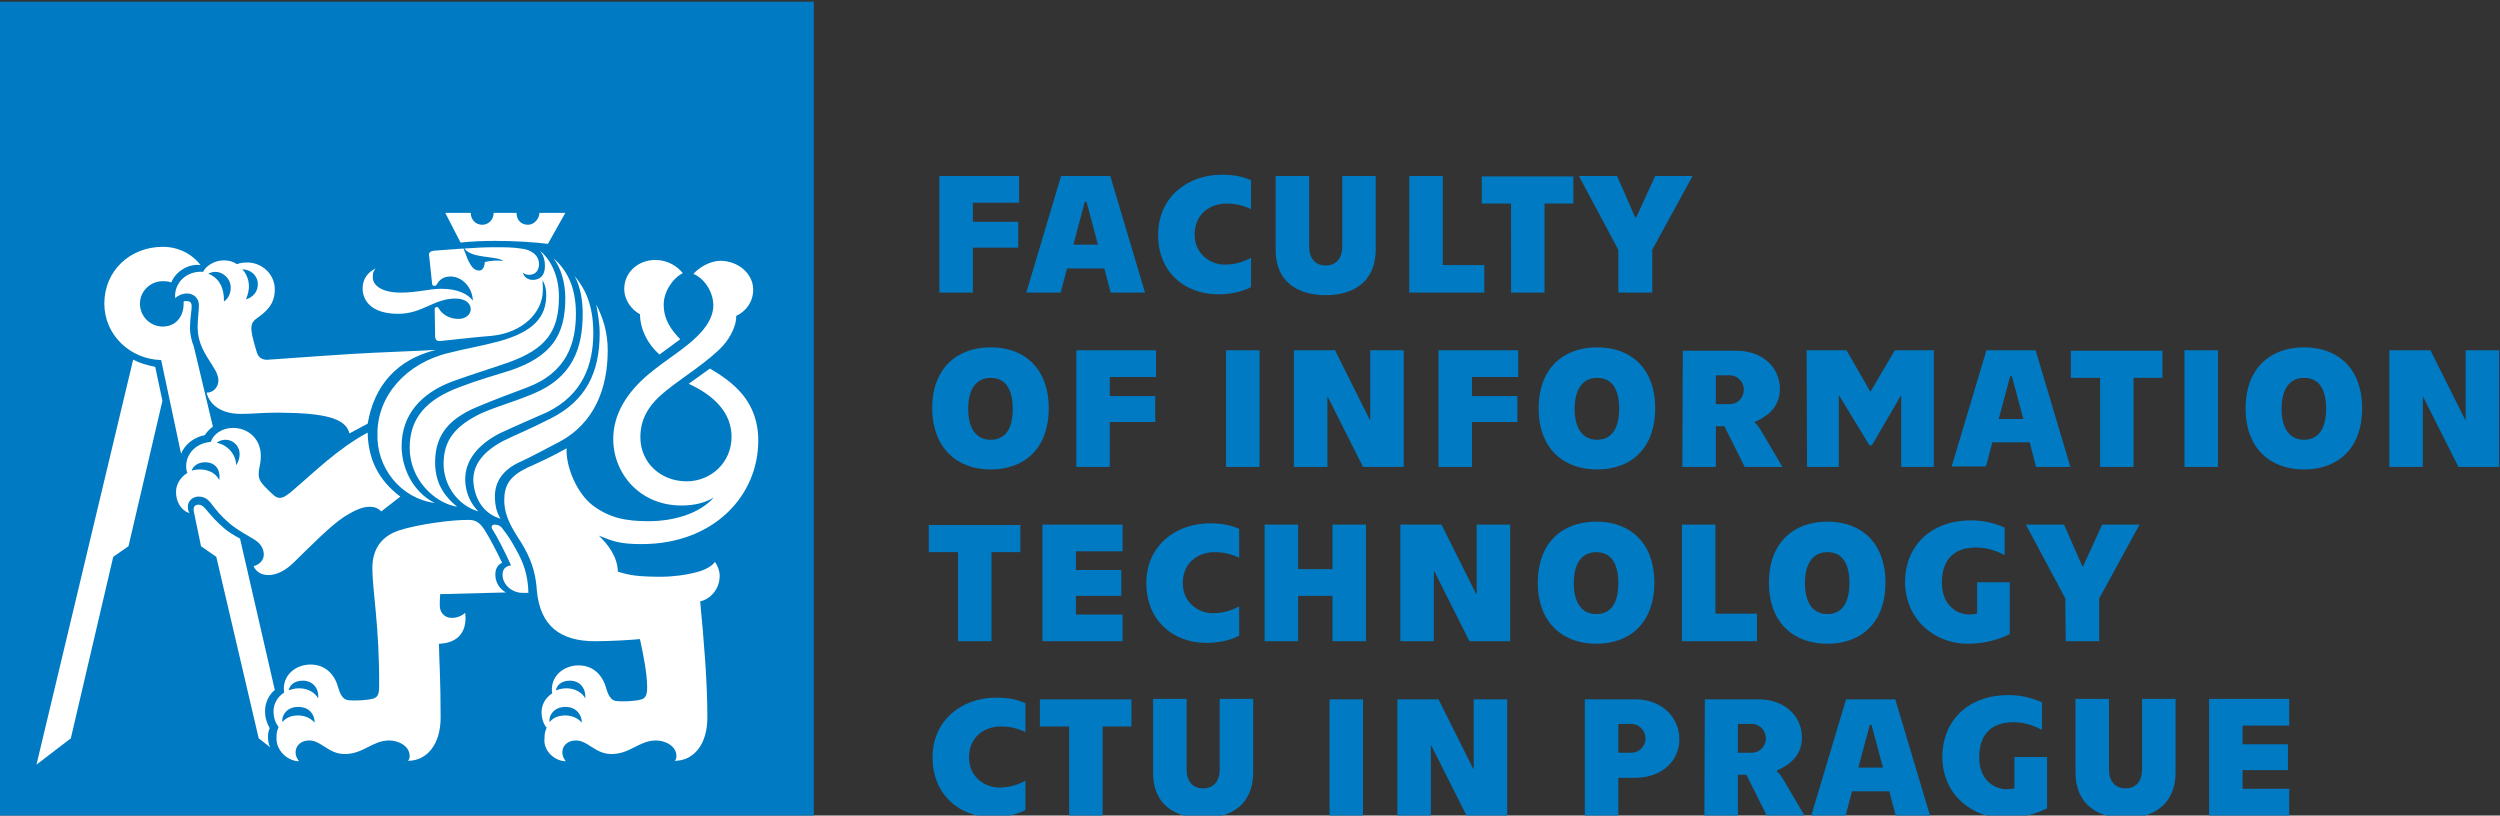<?xml version="1.0" encoding="utf-8"?>
<svg version="1.1" id="Layer_1" xmlns="http://www.w3.org/2000/svg" x="0px" y="0px"
	 viewBox="0 0 589.5 192.3" style="enable-background:new 0 0 589.5 192.3;" xml:space="preserve">
<rect x="0" y="0" width="589.5" height="192.3" fill="#333333" stroke="none"/>
<style type="text/css">
	.st0{fill:#007AC2;}
	.st1{fill:#FFFFFF;}
</style>
<g>
	<rect x="0" y="0.4" class="st0" width="191.9" height="191.9"/>
	<g>
		<path class="st1" d="M155.5,83.6l4.9-3.6c-1.9-2-3.9-4.4-3.9-8.2c0-2.9,2-6.1,4.5-7.4c-1.3-1.6-3.5-3.1-6.5-3.1
			c-4,0-7.3,2.9-7.3,6.8c0,2.7,1.7,4.9,3.7,6C151,77.8,152.7,81.1,155.5,83.6 M129.2,57.5l4.1-7.3h-6.1c0,1.3-1.2,2.8-2.7,2.8
			c-1.6,0-2.7-1.1-2.7-2.8h-5.4c0,1.6-1.2,2.8-2.7,2.8c-1.5,0-2.7-1.2-2.7-2.8H105l3.6,7c2.8-0.3,5.4-0.4,8.1-0.4
			C121.6,56.8,125.9,57.1,129.2,57.5 M118,122.3c-0.7-1.2-1.3-2.7-1.3-5.3c0-3.5,2-6.4,6.2-8.2c2.8-1.3,4.9-2.5,8.6-4.4
			c8.8-4.5,11.8-13,11.8-21.8c0-4.4-1.2-7.8-2.7-10.8c0.4,2.4,0.8,4.4,0.8,6.8c0,9.2-3.2,15.9-11.6,20.1c-5.3,2.7-8,3.7-11.2,5.3
			c-4.5,2.4-7,5.4-7,9.2C111.8,117.8,114.2,121.2,118,122.3 M112.8,120.6c-1.5-1.5-3.1-4.1-3.1-7.6c0-4.4,2.9-8.1,8.1-10.8
			c4.5-2.1,7.2-3.2,11.2-5c8.4-4.1,10.9-11.2,10.9-18.7c0-7.3-2.4-11-4.4-13.4c1.5,2.8,1.9,6.1,1.9,8.9c0,8.1-2.4,15.1-11.8,18.9
			c-4.8,2-7.8,2.7-12,4.5c-6.5,3.1-9,6.6-9,12C104.6,114.3,107.8,119.1,112.8,120.6 M107.8,119.5c-2.3-1.9-5.2-4.9-5.2-10.4
			c0-5.7,2.4-10,9.8-13.1c4.8-2,7.3-2.9,11.8-4.6c9.6-3.6,11.6-10.6,11.6-17.5c0-6.6-2.4-10.5-5.3-13c1.7,2.1,2.8,5.7,2.8,9.4
			c0,8.8-3.3,13.7-12.8,17c-3.9,1.2-8,2.4-12.2,4c-7.7,2.9-11.7,7.2-11.7,14.3C96.6,113,102.4,118.6,107.8,119.5 M102.5,118.6
			c-5.3-2.7-7.8-8.4-7.8-13.4c0-7.3,4.5-12.5,12.1-15.3c4.7-1.7,8.4-2.8,13-4.4c9-3.2,12-7.4,12-15.5c0-4.6-1.7-8.6-4.5-10.9
			c0.9,1.1,1.2,2.4,1.2,3.6c0,2.3-1.2,3.3-2.9,3.3c-1.1,0-2.1-0.7-2.3-1.7c0.5,0.4,0.9,0.5,1.5,0.5c1.5,0,2.3-1.1,2.3-2.5
			c0-2.3-2.1-3.5-4.3-3.7c-1.9-0.3-3.9-0.3-6.1-0.3s-4.4,0.1-7.2,0.3c1.7,2.4,7.4,1.7,9.2,2.9c-1.5-0.1-2.9-0.1-4.4,0.3
			c0,0.9-0.4,2-1.3,2c-1.7,0-2.5-1.9-3.7-5.2l-6.8,0.5c-1.1,0.1-1.5,0.5-1.3,1.3l0.7,6.6c0,0.3,0.3,0.4,0.5,0.4
			c0.3,0,0.5-0.1,0.7-0.5c0.3-0.5,1.1-1.7,3.1-1.7c2.9,0,5.2,2.7,5.3,5.7c-1.1-1.5-3.5-2.8-7.4-2.8c-3.1,0-5.6,0.9-9.6,0.9
			c-4.3,0-6.6-1.6-6.6-3.6c0-0.9,0.1-1.5,0.7-2.1c-1.7,0.8-3.1,2.3-3.1,4.7c0,2.9,2.1,6,8.4,6c5.7,0,8.4-3.6,13.5-3.6
			c2.4,0,3.6,1.2,3.6,2.5c0,1.2-1.1,2.3-2.9,2.3c-2.3,0-3.9-1.2-4.6-2.4c-0.1-0.3-0.3-0.4-0.5-0.4c-0.4,0-0.5,0.3-0.5,0.5l0.1,6.4
			c0,0.8,0.4,1.2,1.3,1.1c4-0.4,8.1-0.9,12-1.2c7.2-0.7,12.1-5.4,12.1-10.8c0-0.8,0-1.5-0.1-2.3c0.7,1.1,0.9,2.1,0.9,3.5
			c0,4.9-2.7,8.6-11.2,10.9c-4.5,1.2-7.8,1.7-11.7,2.7c-10.2,2.4-16.9,10.2-16.9,19C88.7,110.2,94.4,117.5,102.5,118.6 M58,70.6
			c0.5-1.2,0.7-2.3,0.7-3.1c0-1.7-0.8-3.3-1.6-4c2,0,3.7,1.5,3.7,3.5C60.8,68.9,59.6,70.1,58,70.6 M82.4,102.2l4.3-2.3
			c1.5-8.9,6.8-15.1,16.1-17.4c-4.9,0.3-9.2,0.4-15.1,0.7c-6.4,0.3-16.9,1.1-24.2,1.6C62,85,61,84.4,60.6,83.2
			c-0.4-1.3-1.2-3.9-1.3-5.3c-0.1-1.2,0.1-2,1.2-2.8c2.1-1.5,4.3-3.2,4.3-6.8c0-3.9-3.3-6.4-6.4-6.4c-1.1,0-1.9,0.1-2.5,0.4
			c-0.8-0.5-1.6-0.9-3.2-0.9c-2.3,0-4.3,1.5-4.8,2.7c-3.8-0.3-6.9,2.5-6.6,6.2c0.5-0.5,1.6-1.1,2.8-1.1c1.5,0,2.8,1.1,2.8,2.7
			c0,1.5-0.3,3.3-0.3,5.3c0,6.1,4.9,9.3,4.9,12.5c0,1.6-1.2,2.9-2.8,2.9c0.9,3.3,4,5,8.1,5c2.7,0,5-0.3,8.9-0.3
			C76.7,97.4,81.5,98.6,82.4,102.2 M123.3,139.8h1.3c-0.1-4.3-1.2-7.2-2.9-10.2c-0.9-1.7-2.1-3.6-3.1-4.8c-0.5-0.8-1.2-1.1-2-1.1
			c-0.5,0-0.9,0.4-0.5,1.1c1.1,1.7,2.5,4.4,4.4,8.5c-1.6,0.3-2,1.1-2,2.4C118.6,137.8,120.6,139.8,123.3,139.8 M52.8,71.1
			c0.1-3.7-1.5-5.7-3.7-6.6c0.4-0.1,0.9-0.4,1.7-0.4c1.7,0,3.6,1.5,3.6,3.7C54.4,69,54,70.3,52.8,71.1 M138,164.7
			c-0.5-1.2-2.3-2.4-4.4-2.4c-1.2,0-2,0.3-2.5,0.5c0.1-1.1,1.2-2.3,3.3-2.3C136.9,160.5,138.2,162.5,138,164.7 M137.2,170.4
			c-0.8-0.9-2.1-1.7-3.9-1.7c-2.1,0-3.2,0.9-3.7,1.6c-0.3-1.6,1.1-3.6,3.6-3.6C135.8,166.6,137.2,168.5,137.2,170.4 M42.7,107
			c0.9-2.3,3.1-3.9,5.6-4.4c0.5-0.8,1.2-1.5,1.9-2l-4.5-18.9c-0.5-1.3-0.9-2.7-0.9-4.5c0-2,0.4-4,0.4-5c0-0.9-0.5-1.2-1.1-1.2
			c-0.4,0-0.7,0-0.8,0.1v0.5c0,3.1-1.9,5.4-4.9,5.4c-3.1,0-5.4-2.5-5.4-5.4s2.4-5.3,5.4-5.3c0.5,0,1.2,0,2,0.3
			c0.9-2.4,3.9-4.5,6.9-4.1c-2.1-2.7-5.3-4.3-8.9-4.3c-7.7,0-13.8,5.6-13.8,13.4c0,7.3,6,13.1,13.4,13.3L42.7,107z M63.3,135.6
			c2,0,4.1-1.1,6.1-3.1c3.6-3.5,8.6-8.6,11.7-10.6c2.7-1.7,4.4-2.4,6.1-2.4c1.1,0,1.9,0.3,2.7,1.1l4.5-3.5
			c-5.2-3.9-7.6-8.9-7.7-15.1c-7.2,3.9-12.4,9.2-18.3,14.2c-1.1,0.8-1.6,1.2-2.5,1.2c-0.9,0-1.7-0.9-3.3-2.5
			c-1.3-1.3-1.6-2.1-1.6-3.1c0-1.6,0.5-2.1,0.5-4.3c0-4.3-3.3-6.6-6.5-6.6c-2.7,0-4.7,1.5-5.3,3.3c-3.6,0.3-5.8,2.9-5.8,5.7
			c0,0.7,0.1,1.2,0.3,1.6c-1.3,0.8-2.7,2.4-2.7,4.5c0,2.3,1.2,4.4,3.2,5c-0.3-0.4-0.4-0.9-0.4-1.6c0-1.2,1.1-2.3,2.5-2.3
			c1.2,0,2,0.4,2.9,1.5c1.2,1.6,2.4,3.1,4.4,4.8c1.9,1.6,4,2.7,6,3.9c1.2,0.8,2.1,1.9,2.1,3.5c0,1.1-0.8,2.3-2.4,2.7
			C60.4,134.9,61.7,135.6,63.3,135.6 M55.7,109.7c-0.1-2.7-2.1-4.8-4.6-5.3c0.4-0.3,1.1-0.7,2.1-0.7c1.9,0,3.3,1.6,3.3,3.3
			C56.5,108.3,56.1,109,55.7,109.7 M70.5,179.5c-0.5-0.7-0.8-1.3-0.8-2.1c0-1.6,1.3-2.8,3.2-2.8c2.9,0,4.5,3.2,8.4,3.2
			c4.4,0,6.5-3.2,10.5-3.2c2,0,4.8,1.2,4.8,3.7c0,0.4-0.1,0.8-0.4,1.1c4.5,0,7.7-3.9,7.7-10.2c0-8.9-0.3-12.5-0.4-17.4
			c3.5-0.1,6.8-1.9,6.2-7.3c-0.9,0.8-2,1.2-3.2,1.2c-1.6,0-2.8-1.2-2.8-2.9c0-0.8,0-1.7,0.1-2.7l15.5-0.4c-1.5-0.8-2.5-2.4-2.5-4.2
			c0-1.3,0.5-2.3,1.6-2.8c-1.5-3.1-2.7-5.4-4.1-7.7c-0.8-1.2-1.7-2.4-3.6-2.4c-4.1-0.1-12.5,1.1-16.7,2.5c-3.2,1.1-6.2,3.5-6.2,8.9
			c0,5.1,1.7,13.9,1.6,27.9c0,2-0.5,2.7-1.7,2.9c-1.1,0.3-3.9,0.5-5.6,0.3c-0.9-0.1-1.7-0.8-2.3-2.8c-0.7-2.8-2.7-5.6-6.6-5.6
			c-3.6,0-6.8,2.7-6.2,6.6c-1.7,1.1-2.5,2.8-2.5,4.4c0,1.6,0.5,2.9,1.2,3.7c-0.4,0.9-0.5,1.5-0.5,2.4C65,177.1,68,179.5,70.5,179.5
			 M51.7,113.2c-0.8-1.6-2.5-2.5-4.5-2.5c-0.8,0-1.5,0.1-2,0.3c0.3-1.1,1.5-2,3.2-2C50.7,109,52.1,110.7,51.7,113.2 M75,164.7
			c-0.5-1.2-2.3-2.4-4.4-2.4c-1.2,0-2,0.3-2.5,0.5c0.1-1.1,1.2-2.3,3.3-2.3C73.9,160.5,75.3,162.5,75,164.7 M63.7,176.2
			c-0.4-0.8-0.5-1.6-0.5-2.4c0-0.8,0.1-1.5,0.4-2.1c-0.7-1.2-1.1-2.5-1.1-4c0-2,0.9-3.9,2.3-5l-8.2-35.7c-1.3-0.7-2.7-1.5-3.7-2.4
			c-1.9-1.6-2.9-2.8-4.6-4.8c-0.5-0.5-0.9-0.8-1.5-0.8c-0.8,0-1.3,0.5-1.1,1.6l1.7,8.2l3.6,2.5l10,42.8L63.7,176.2z M74.2,170.4
			c-0.8-0.9-2.1-1.7-3.9-1.7c-2.1,0-3.2,0.9-3.7,1.6c-0.3-1.6,1.1-3.6,3.6-3.6C72.9,166.6,74.2,168.5,74.2,170.4 M8.6,180.3l8.1-6.2
			l10-42.8l3.6-2.5l8-34.3l-1.7-8c-2-0.4-3.7-0.9-5.2-1.7L8.6,180.3z M133.4,179.5c-0.5-0.7-0.8-1.3-0.8-2.1c0-1.6,1.3-2.8,3.2-2.8
			c2.9,0,4.5,3.2,8.4,3.2c4.4,0,6.5-3.2,10.5-3.2c2,0,4.8,1.2,4.8,3.7c0,0.4-0.1,0.8-0.4,1.1c4.5,0,7.7-3.9,7.7-10.2
			c0-8.5-0.8-17.9-1.7-27.4c2.4-0.5,4.6-2.9,4.6-6c0-1.1-0.4-2.3-1.1-3.3c-0.7,0.9-1.9,1.7-3.9,2.3c-2.8,0.8-6.2,1.2-8.8,1.2
			c-5.7,0-7.6-0.4-10.2-1.2c-0.1-3.6-2.4-6.5-4.5-8.5c3.3,1.3,4.8,2,10.1,2c17,0,27.5-11.4,27.5-24.4c0-9.4-6-13.8-11.4-17l-5,3.6
			c6.1,2.8,10.1,6.9,10.1,12.5c0,6.1-4.9,10.5-10.6,10.5c-6.1,0-10.9-4.4-10.9-10.4c0-4.5,2.1-7.8,6.1-11c4-3.2,10.1-7,13.4-10.6
			c1.7-1.9,3.2-4.8,3.1-7c2.3-1.1,4-3.3,4-6.2c0-3.9-3.7-6.8-7.7-6.8c-2.4,0-5,1.5-6.4,3.1c2.4,0.9,4.7,4.1,4.7,7.4
			c0,2.8-1.7,5.2-3.7,7.2c-3.1,3.1-7,5.3-11.4,8.9c-5.3,4.4-8.5,9.6-8.5,15.4c0,8.1,6.2,15.7,16.1,15.7c3.2,0,5.7-0.7,7.6-1.9
			c-3.2,3.7-9.2,5.6-15.4,5.6c-5.4,0-9.2-0.8-13.1-3.7c-3.6-2.7-6.4-8.9-6.2-13.5c-2.9,1.7-6.4,3.3-9.3,4.6c-4.1,2-5.4,4.1-5.4,7.7
			c0,4.8,3.3,8.5,4.8,11.3c2,3.6,2.7,6.8,2.9,10.1c0.8,8.1,5.4,11.8,13.7,11.8c3.7,0,8.6-0.3,10.6-0.5c0.8,3.7,1.7,8.1,1.7,11.4
			c0,2-0.5,2.7-1.7,2.9c-1.1,0.3-3.9,0.5-5.6,0.3c-0.9-0.1-1.7-0.8-2.3-2.8c-0.7-2.8-2.7-5.6-6.6-5.6c-3.6,0-6.8,2.7-6.2,6.6
			c-1.7,1.1-2.5,2.8-2.5,4.4c0,1.6,0.5,2.9,1.2,3.7c-0.4,0.9-0.5,1.5-0.5,2.4C128,177.1,130.9,179.5,133.4,179.5"/>
		<path class="st0" d="M520.9,192.3h18.9V186h-11v-4.4h10.7v-6.1h-10.7v-4.4h11v-6.3h-18.9V192.3z M501.2,192.9
			c6.5,0,11.8-3.1,11.8-10.8v-17.3h-7.9v16.6c0,3.1-1.7,4.5-3.9,4.5c-2.2,0-3.9-1.4-3.9-4.5v-16.6h-7.9v17.3
			C489.4,189.8,494.8,192.9,501.2,192.9 M472.8,192.9c4.9,0,8.3-1.5,9.9-2.3v-12.1H475v7.4c-0.6,0.1-1.2,0.2-1.8,0.2
			c-3.1,0-6.5-2.3-6.5-7.5c0-5.6,3-8.3,8.1-8.3c2.8,0,5.2,1,6.7,1.8v-6.5c-1.6-0.7-4.3-1.7-7.9-1.7c-9.3,0-15.6,5.8-15.6,14.7
			C458.1,187.5,465.1,192.9,472.8,192.9 M438.2,181l2.7-10.1h0.4L444,181H438.2z M447,192.3h8.1l-8.2-27.4h-11.6l-8.2,27.4h8.1
			l1.5-5.7h8.8L447,192.3z M409.8,177.5v-6.8h3.2c2.1,0,3.4,1.7,3.4,3.4c0,1.7-1.3,3.4-3.4,3.4L409.8,177.5L409.8,177.5z
			 M401.9,192.3h7.9v-9.6h2l4.8,9.6h8.9l-5-8.5c-0.5-0.9-1.2-1.7-1.5-1.9l0-0.2c2.4-1.1,5.9-3.1,5.9-7.8c0-4.9-3.9-9-10.3-9h-12.6
			L401.9,192.3L401.9,192.3z M381.6,177.5v-6.8h3.1c1.7,0,3.3,1.5,3.3,3.4c0,2-1.6,3.4-3.3,3.4L381.6,177.5L381.6,177.5z
			 M373.7,192.3h7.9v-8.9h4c6.4,0,10.4-4.1,10.4-9.1c0-5-4-9.4-10.4-9.4h-11.9V192.3z M329.5,192.3h7.9v-16.5h0.1l8.3,16.5h9.6
			v-27.4h-7.9v16.4h-0.1l-8.2-16.4h-9.7L329.5,192.3L329.5,192.3z M313.5,192.3h7.9v-27.4h-7.9V192.3z M283.7,192.9
			c6.5,0,11.8-3.1,11.8-10.8v-17.3h-7.9v16.6c0,3.1-1.7,4.5-3.9,4.5c-2.2,0-3.9-1.4-3.9-4.5v-16.6h-7.9v17.3
			C271.8,189.8,277.2,192.9,283.7,192.9 M252.1,192.3h7.9v-21h6.8v-6.4h-21.6v6.4h6.9L252.1,192.3L252.1,192.3z M234.1,192.7
			c3.3,0,6-0.8,7.7-1.7v-6.9c-1.6,0.8-3.4,1.6-6.3,1.6s-7-2.2-7-7.1c0-5,3.8-7.3,7.5-7.3c2.5,0,4.2,0.6,5.8,1.3v-6.8
			c-1.6-0.7-3.6-1.3-6.9-1.3c-8.1,0-15,5.3-15,14.1C219.9,187.3,226.1,192.7,234.1,192.7"/>
		<path class="st0" d="M487.1,151.2h7.9v-10.1l9.5-17.4h-8.8l-4.5,9.8h-0.2l-4.3-9.8h-9l9.3,17.4L487.1,151.2L487.1,151.2z
			 M464,151.8c4.9,0,8.3-1.5,9.9-2.3v-12.2h-7.7v7.4c-0.6,0.1-1.2,0.2-1.8,0.2c-3.1,0-6.5-2.3-6.5-7.5c0-5.6,3-8.3,8.1-8.3
			c2.8,0,5.2,1,6.7,1.8v-6.5c-1.6-0.7-4.3-1.7-7.9-1.7c-9.3,0-15.6,5.8-15.6,14.7C449.4,146.4,456.4,151.8,464,151.8 M430.9,144.8
			c-3.5,0-5.3-2.8-5.3-7.3c0-4.5,1.8-7.3,5.3-7.3c3.6,0,5.2,2.8,5.2,7.3C436.1,142,434.4,144.8,430.9,144.8 M430.9,151.8
			c8.2,0,13.7-5.2,13.7-14.4c0-9.2-5.5-14.4-13.7-14.4c-8.2,0-13.8,5.2-13.8,14.4C417.1,146.6,422.7,151.8,430.9,151.8 M396.6,151.2
			h17.7v-6.5h-9.8v-21h-7.9L396.6,151.2L396.6,151.2z M376.4,144.8c-3.5,0-5.3-2.8-5.3-7.3c0-4.5,1.8-7.3,5.3-7.3
			c3.6,0,5.2,2.8,5.2,7.3C381.6,142,380,144.8,376.4,144.8 M376.4,151.8c8.2,0,13.7-5.2,13.7-14.4c0-9.2-5.5-14.4-13.7-14.4
			c-8.2,0-13.8,5.2-13.8,14.4C362.6,146.6,368.3,151.8,376.4,151.8 M330.2,151.2h7.9v-16.5h0.1l8.3,16.5h9.6v-27.5h-7.9v16.4h-0.1
			l-8.2-16.4h-9.7L330.2,151.2L330.2,151.2z M298.2,123.7v27.5h7.9v-10.7h8.1v10.7h7.9v-27.5h-7.9v10.5h-8.1v-10.5H298.2z
			 M284.5,151.6c3.3,0,6-0.8,7.7-1.7V143c-1.6,0.8-3.4,1.6-6.3,1.6s-7-2.2-7-7.1c0-5,3.8-7.3,7.5-7.3c2.5,0,4.2,0.6,5.8,1.3v-6.8
			c-1.6-0.7-3.6-1.3-6.9-1.3c-8.1,0-15,5.3-15,14.1C270.3,146.2,276.5,151.6,284.5,151.6 M245.8,151.2h18.9v-6.3h-11v-4.4h10.7v-6.1
			h-10.7V130h11v-6.3h-18.9V151.2z M225.9,151.2h7.9v-21h6.8v-6.4H219v6.4h6.9V151.2z"/>
		<path class="st0" d="M563.4,110.1h7.9V93.6h0.1l8.3,16.5h9.6V82.6h-7.9V99h-0.1l-8.2-16.4h-9.7V110.1z M543.3,103.7
			c-3.5,0-5.3-2.8-5.3-7.3c0-4.5,1.8-7.3,5.3-7.3c3.6,0,5.2,2.8,5.2,7.3C548.5,100.9,546.8,103.7,543.3,103.7 M543.3,110.7
			c8.2,0,13.7-5.2,13.7-14.4c0-9.2-5.5-14.4-13.7-14.4c-8.2,0-13.8,5.2-13.8,14.4C529.5,105.5,535.1,110.7,543.3,110.7 M515.1,110.1
			h7.9V82.6h-7.9V110.1z M495.2,110.1h7.9v-21h6.8v-6.4h-21.6v6.4h6.9L495.2,110.1L495.2,110.1z M471.3,98.8l2.7-10.1h0.4l2.7,10.1
			C477.1,98.8,471.3,98.8,471.3,98.8z M480.1,110.1h8.1L480,82.6h-11.6l-8.2,27.4h8.1l1.5-5.7h8.8L480.1,110.1z M426.1,110.1h7.5
			V93.3h0.1l7.1,11.7h0.6l6.8-11.7h0.1v16.8h7.7V82.6h-9.2l-5.7,9.7h-0.1l-5.6-9.7h-9.4L426.1,110.1L426.1,110.1z M404.6,95.3v-6.8
			h3.2c2.1,0,3.4,1.7,3.4,3.4c0,1.7-1.3,3.4-3.4,3.4H404.6z M396.7,110.1h7.9v-9.6h2l4.8,9.6h8.9l-5-8.5c-0.5-0.9-1.2-1.7-1.5-1.9
			l0-0.2c2.4-1.1,5.9-3.1,5.9-7.8c0-4.9-3.9-9-10.3-9h-12.6L396.7,110.1L396.7,110.1z M376.6,103.7c-3.5,0-5.3-2.8-5.3-7.3
			c0-4.5,1.8-7.3,5.3-7.3c3.6,0,5.2,2.8,5.2,7.3C381.8,100.9,380.1,103.7,376.6,103.7 M376.6,110.7c8.2,0,13.7-5.2,13.7-14.4
			c0-9.2-5.5-14.4-13.7-14.4c-8.2,0-13.8,5.2-13.8,14.4C362.8,105.5,368.4,110.7,376.6,110.7 M339.2,82.6v27.5h7.9V99.5h10.7v-6.1
			h-10.7v-4.5H358v-6.3L339.2,82.6L339.2,82.6z M305.1,110.1h7.9V93.6h0.1l8.3,16.5h9.6V82.6h-7.9V99h-0.1l-8.2-16.4h-9.7
			L305.1,110.1L305.1,110.1z M289.1,110.1h7.9V82.6h-7.9V110.1z M253.8,82.6v27.5h7.9V99.5h10.7v-6.1h-10.7v-4.5h10.9v-6.3
			L253.8,82.6L253.8,82.6z M233.6,103.7c-3.5,0-5.3-2.8-5.3-7.3c0-4.5,1.8-7.3,5.3-7.3c3.6,0,5.2,2.8,5.2,7.3
			C238.8,100.9,237.2,103.7,233.6,103.7 M233.6,110.7c8.2,0,13.7-5.2,13.7-14.4c0-9.2-5.5-14.4-13.7-14.4c-8.2,0-13.8,5.2-13.8,14.4
			C219.9,105.5,225.5,110.7,233.6,110.7"/>
		<path class="st0" d="M381.7,69h7.9V58.9l9.5-17.4h-8.8l-4.5,9.8h-0.2l-4.3-9.8h-9l9.3,17.4V69z M356.3,69h7.9v-21h6.8v-6.4h-21.6
			v6.4h6.9L356.3,69L356.3,69z M332.3,69H350v-6.5h-9.8v-21h-7.9L332.3,69L332.3,69z M312.6,69.6c6.5,0,11.8-3.1,11.8-10.8V41.5
			h-7.9v16.6c0,3.1-1.7,4.5-3.9,4.5s-3.9-1.4-3.9-4.5V41.5h-7.9v17.3C300.7,66.5,306.1,69.6,312.6,69.6 M287.3,69.4
			c3.3,0,6-0.8,7.7-1.7v-6.9c-1.6,0.8-3.4,1.6-6.3,1.6c-2.9,0-7-2.2-7-7.1c0-5,3.8-7.3,7.5-7.3c2.5,0,4.2,0.6,5.8,1.3v-6.8
			c-1.6-0.7-3.6-1.3-6.9-1.3c-8.1,0-15,5.3-15,14.1C273,64,279.2,69.4,287.3,69.4 M253.1,57.7l2.7-10.1h0.4l2.7,10.1H253.1z
			 M261.9,69h8.1l-8.2-27.5h-11.6L242,69h8.1l1.5-5.7h8.8L261.9,69z M221.5,41.5V69h7.9V58.4h10.7v-6.1h-10.7v-4.5h10.9v-6.3
			L221.5,41.5L221.5,41.5z"/>
	</g>
</g>
</svg>
